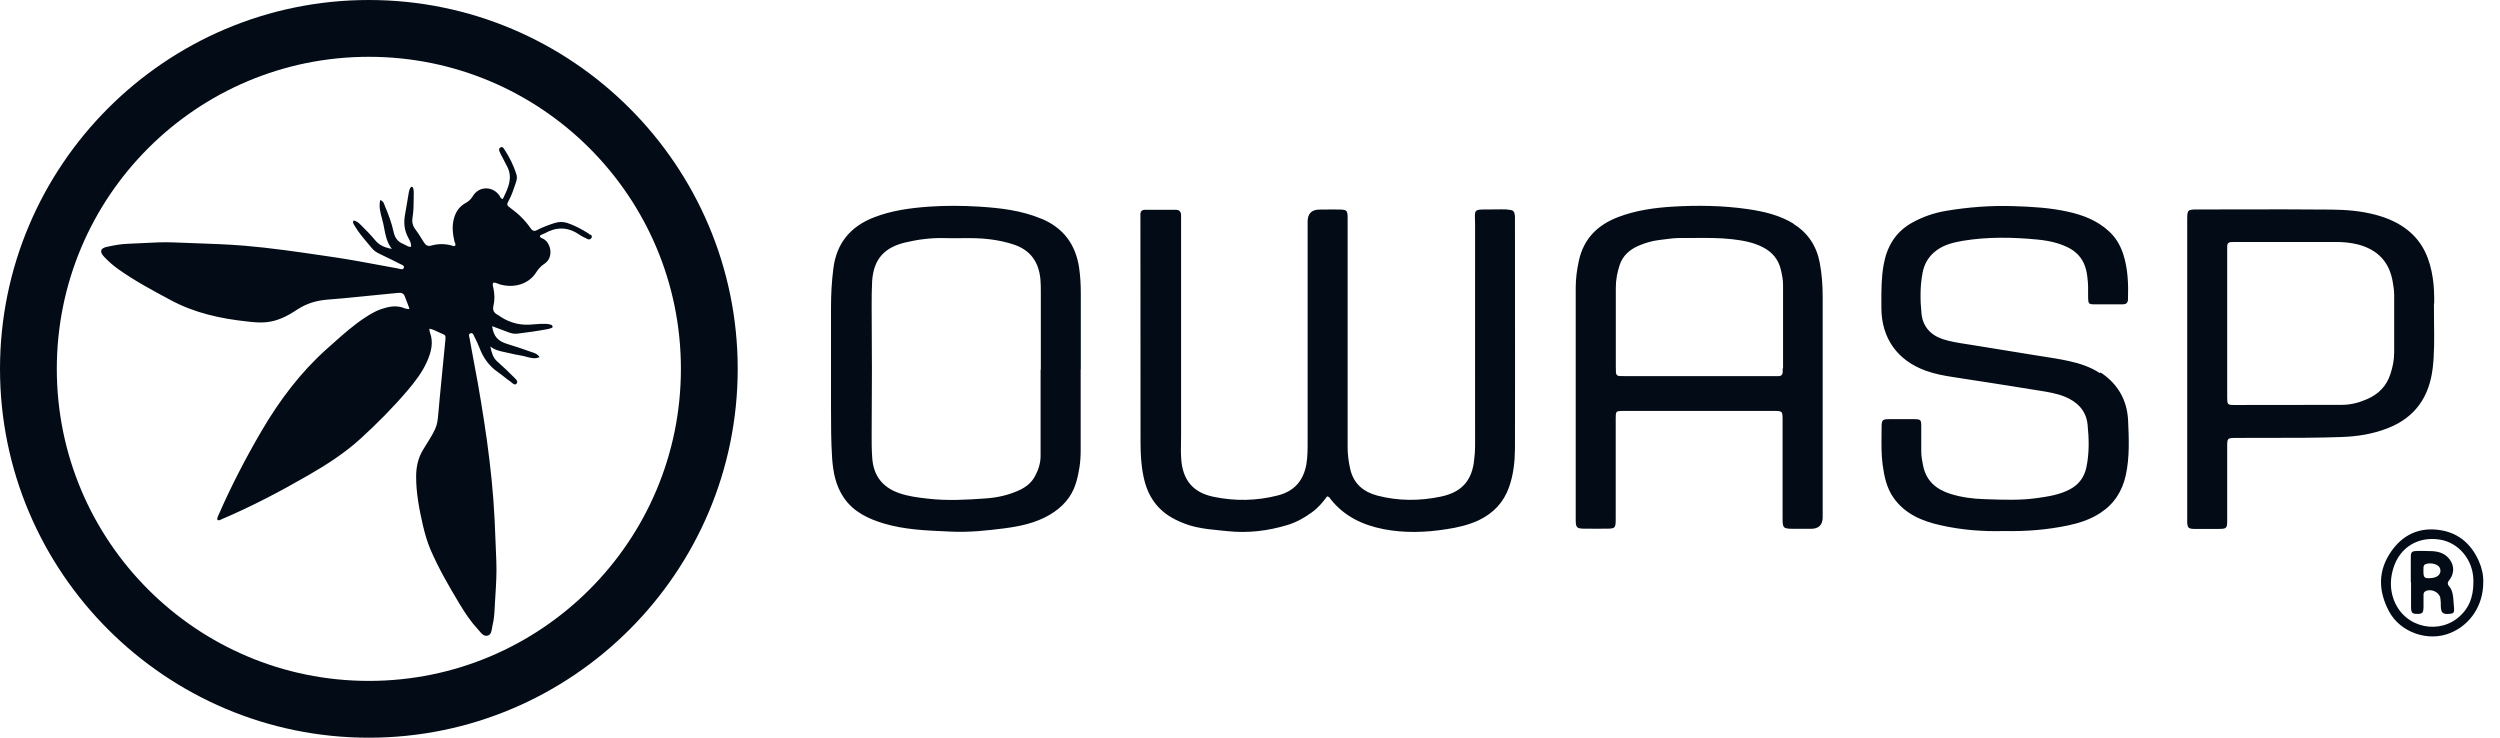 <svg width="122" height="36" viewBox="0 0 122 36" fill="none" xmlns="http://www.w3.org/2000/svg">
<path fill-rule="evenodd" clip-rule="evenodd" d="M18 0C8.077 0 0 8.077 0 18C0 27.923 8.077 36 18 36C27.923 36 36 27.923 36 18C36 8.077 27.923 0 18 0ZM18 33.228C9.59 33.228 2.772 26.41 2.772 18C2.772 9.59 9.59 2.772 18 2.772C26.41 2.772 33.228 9.59 33.228 18C33.228 26.41 26.41 33.228 18 33.228ZM28.805 11.464L28.805 11.464C28.772 11.437 28.739 11.409 28.7 11.381C28.379 11.182 28.052 11.004 27.691 10.882C27.486 10.816 27.281 10.816 27.07 10.882C26.776 10.977 26.483 11.082 26.211 11.226C26.078 11.298 25.984 11.27 25.901 11.149C25.635 10.76 25.308 10.439 24.925 10.162C24.714 10.007 24.714 9.995 24.842 9.757C24.974 9.513 25.059 9.255 25.145 8.996L25.169 8.925C25.213 8.798 25.247 8.67 25.208 8.537C25.069 8.077 24.858 7.656 24.592 7.257C24.554 7.201 24.504 7.152 24.426 7.19C24.36 7.229 24.343 7.296 24.365 7.362C24.398 7.456 24.443 7.545 24.493 7.634C24.534 7.717 24.578 7.8 24.623 7.883C24.667 7.966 24.712 8.05 24.753 8.133C25.029 8.68 24.806 9.149 24.58 9.622L24.537 9.713C24.448 9.691 24.424 9.641 24.402 9.596C24.396 9.582 24.39 9.569 24.382 9.557C24.049 9.064 23.367 9.07 23.068 9.58C22.985 9.718 22.879 9.818 22.741 9.896C22.43 10.062 22.242 10.322 22.153 10.661C22.048 11.038 22.092 11.403 22.175 11.775C22.18 11.797 22.19 11.818 22.2 11.839C22.221 11.888 22.244 11.937 22.209 11.991C22.2 11.993 22.191 11.998 22.182 12.003C22.169 12.01 22.158 12.017 22.148 12.013C21.782 11.891 21.41 11.88 21.039 11.986C20.884 12.03 20.778 11.969 20.701 11.847C20.657 11.78 20.615 11.712 20.572 11.644L20.572 11.644C20.474 11.486 20.375 11.329 20.263 11.182C20.135 11.01 20.096 10.827 20.13 10.622C20.185 10.298 20.187 9.97 20.189 9.641V9.641V9.641C20.189 9.571 20.19 9.5 20.191 9.43C20.191 9.341 20.191 9.253 20.157 9.169C20.141 9.108 20.069 9.092 20.03 9.158C19.991 9.225 19.963 9.302 19.952 9.375C19.921 9.553 19.891 9.731 19.862 9.909L19.862 9.909C19.83 10.101 19.799 10.293 19.764 10.483C19.692 10.877 19.731 11.248 19.925 11.603C19.932 11.617 19.94 11.631 19.947 11.645C20.009 11.761 20.078 11.889 20.058 12.046C19.953 12.054 19.873 12.008 19.796 11.964C19.76 11.943 19.724 11.922 19.686 11.908C19.415 11.803 19.27 11.609 19.21 11.326C19.115 10.893 18.966 10.478 18.788 10.068C18.78 10.048 18.773 10.027 18.765 10.005C18.734 9.913 18.7 9.812 18.555 9.763C18.481 10.079 18.56 10.368 18.637 10.652C18.664 10.752 18.691 10.85 18.711 10.949C18.724 11.012 18.736 11.076 18.748 11.14C18.812 11.48 18.878 11.829 19.121 12.146C18.761 12.08 18.5 11.963 18.3 11.714C18.106 11.476 17.885 11.254 17.668 11.038L17.639 11.008C17.531 10.898 17.415 10.781 17.247 10.76C17.203 10.858 17.244 10.92 17.282 10.978C17.291 10.992 17.3 11.007 17.308 11.021C17.495 11.336 17.727 11.612 17.961 11.889L17.961 11.889L17.961 11.889C18.019 11.958 18.077 12.027 18.134 12.096C18.239 12.229 18.372 12.318 18.528 12.39C18.866 12.551 19.204 12.717 19.542 12.889C19.556 12.897 19.573 12.904 19.59 12.911C19.657 12.94 19.731 12.972 19.709 13.061C19.68 13.162 19.592 13.142 19.515 13.124C19.503 13.121 19.492 13.119 19.481 13.116C19.461 13.116 19.441 13.11 19.421 13.104C19.408 13.101 19.395 13.097 19.381 13.094C19.071 13.039 18.761 12.981 18.451 12.923C17.771 12.797 17.092 12.67 16.41 12.568C16.211 12.539 16.013 12.509 15.814 12.48C14.527 12.291 13.238 12.101 11.936 11.991C11.134 11.925 10.329 11.897 9.525 11.869H9.525C9.179 11.857 8.833 11.845 8.488 11.83C7.986 11.808 7.486 11.835 6.986 11.862L6.986 11.862C6.735 11.876 6.484 11.889 6.232 11.897C5.894 11.908 5.55 11.974 5.218 12.046C4.891 12.113 4.852 12.285 5.079 12.529C5.29 12.756 5.522 12.956 5.777 13.139C6.581 13.71 7.452 14.175 8.322 14.641C9.492 15.273 10.761 15.55 12.069 15.689L12.069 15.689C12.363 15.722 12.657 15.755 12.962 15.727C13.55 15.678 14.037 15.417 14.514 15.101C14.969 14.802 15.468 14.658 16.011 14.619C16.511 14.583 17.015 14.532 17.516 14.482L17.516 14.482C17.632 14.47 17.747 14.458 17.863 14.447L18.622 14.372L19.381 14.297L19.393 14.296C19.533 14.285 19.677 14.274 19.747 14.447C19.825 14.652 19.902 14.857 19.98 15.057C19.973 15.062 19.967 15.067 19.961 15.071C19.951 15.079 19.945 15.084 19.941 15.084C19.925 15.082 19.909 15.079 19.893 15.077C19.843 15.07 19.794 15.062 19.747 15.046C19.348 14.874 18.966 14.962 18.583 15.09C18.334 15.179 18.101 15.312 17.879 15.456C17.28 15.838 16.753 16.308 16.227 16.778L16.227 16.779C16.134 16.861 16.042 16.943 15.95 17.025C14.658 18.178 13.633 19.547 12.762 21.033C11.992 22.352 11.288 23.705 10.678 25.102C10.672 25.114 10.667 25.126 10.661 25.138C10.638 25.187 10.615 25.236 10.606 25.285C10.584 25.373 10.634 25.407 10.717 25.384C10.742 25.378 10.764 25.366 10.786 25.354C10.803 25.345 10.82 25.336 10.839 25.329C12.286 24.714 13.677 23.982 15.041 23.195C15.944 22.674 16.82 22.114 17.591 21.41C18.4 20.672 19.171 19.896 19.886 19.059C20.257 18.621 20.612 18.161 20.845 17.629C21.044 17.174 21.166 16.709 20.978 16.215C20.968 16.193 20.966 16.169 20.963 16.136C20.96 16.11 20.957 16.079 20.95 16.038C21.114 16.069 21.24 16.131 21.36 16.19L21.36 16.19C21.41 16.214 21.459 16.238 21.51 16.26C21.755 16.358 21.754 16.365 21.733 16.605L21.732 16.62L21.709 16.855L21.708 16.856C21.622 17.724 21.536 18.589 21.455 19.458C21.435 19.661 21.421 19.831 21.409 19.975C21.378 20.346 21.361 20.556 21.302 20.754C21.226 21.012 21.078 21.25 20.738 21.798C20.712 21.84 20.685 21.885 20.656 21.931C20.407 22.335 20.313 22.762 20.307 23.222C20.302 24.048 20.457 24.847 20.64 25.645C20.734 26.044 20.845 26.432 21.006 26.815C21.405 27.74 21.909 28.611 22.43 29.476C22.691 29.913 22.974 30.335 23.323 30.712C23.349 30.739 23.376 30.771 23.402 30.803L23.402 30.803C23.509 30.93 23.622 31.065 23.8 31.017C23.959 30.974 23.985 30.813 24.009 30.661V30.661C24.016 30.617 24.023 30.574 24.032 30.534C24.112 30.226 24.128 29.91 24.145 29.592C24.147 29.555 24.149 29.519 24.151 29.482C24.152 29.459 24.153 29.437 24.154 29.415C24.161 29.304 24.168 29.194 24.174 29.083V29.083C24.209 28.522 24.244 27.957 24.221 27.397C24.212 27.171 24.203 26.944 24.194 26.718L24.194 26.716C24.177 26.27 24.16 25.823 24.138 25.379C24.077 24.076 23.938 22.779 23.761 21.487C23.583 20.24 23.384 18.998 23.145 17.762C23.091 17.489 23.042 17.213 22.993 16.938L22.993 16.938C22.966 16.789 22.94 16.64 22.913 16.492C22.91 16.48 22.907 16.466 22.903 16.452C22.884 16.378 22.864 16.298 22.963 16.265C23.058 16.232 23.096 16.314 23.13 16.387C23.135 16.399 23.14 16.41 23.145 16.42L23.145 16.42C23.234 16.598 23.323 16.775 23.395 16.964C23.578 17.457 23.866 17.862 24.299 18.161C24.404 18.233 24.504 18.312 24.604 18.391C24.703 18.47 24.803 18.549 24.908 18.621C24.927 18.634 24.947 18.651 24.968 18.669L24.968 18.669C25.046 18.735 25.135 18.812 25.213 18.715C25.294 18.62 25.186 18.515 25.104 18.434L25.08 18.41C24.814 18.144 24.543 17.884 24.26 17.634C24.055 17.451 23.994 17.219 23.927 16.908C24.156 17.085 24.384 17.133 24.61 17.18C24.652 17.189 24.694 17.198 24.736 17.208C24.997 17.269 25.258 17.324 25.518 17.368C25.582 17.381 25.646 17.398 25.71 17.416C25.906 17.47 26.106 17.526 26.328 17.429C26.239 17.279 26.107 17.235 25.981 17.194L25.956 17.185C25.562 17.047 25.163 16.908 24.759 16.786C24.299 16.648 24.088 16.42 24.016 15.916C24.146 15.966 24.276 16.014 24.406 16.063L24.407 16.063L24.407 16.063C24.537 16.111 24.667 16.16 24.797 16.21C24.942 16.265 25.091 16.304 25.252 16.282C25.745 16.221 26.239 16.154 26.727 16.06C26.793 16.049 26.854 16.027 26.915 16.005L26.915 16.005C26.948 15.993 26.976 15.966 26.965 15.927C26.954 15.899 26.932 15.861 26.91 15.855C26.837 15.833 26.76 15.811 26.682 15.805C26.472 15.8 26.261 15.805 26.05 15.827C25.452 15.901 24.905 15.774 24.409 15.445L24.409 15.445C24.365 15.412 24.321 15.378 24.271 15.356C24.088 15.256 24.032 15.118 24.082 14.912C24.149 14.63 24.138 14.342 24.077 14.059C24.073 14.042 24.069 14.026 24.065 14.009C24.047 13.94 24.028 13.868 24.077 13.793C24.155 13.785 24.226 13.813 24.298 13.842L24.298 13.842C24.327 13.854 24.357 13.866 24.387 13.876C25.086 14.081 25.806 13.859 26.156 13.305C26.267 13.133 26.389 12.989 26.56 12.878C27.02 12.584 26.91 11.897 26.533 11.664C26.515 11.654 26.495 11.646 26.474 11.638C26.416 11.615 26.356 11.592 26.344 11.514C26.387 11.464 26.442 11.444 26.496 11.424C26.526 11.413 26.555 11.402 26.582 11.387C27.142 11.071 27.697 11.065 28.24 11.431C28.379 11.525 28.528 11.598 28.678 11.669C28.744 11.703 28.811 11.681 28.855 11.625C28.905 11.564 28.883 11.498 28.828 11.448L28.805 11.464ZM47.793 10.084C48.818 10.15 49.844 10.267 50.808 10.671V10.666C51.889 11.115 52.488 11.919 52.66 13.061C52.721 13.476 52.743 13.892 52.743 14.313V18.028H52.737V22.008C52.737 22.54 52.66 23.067 52.505 23.577C52.294 24.27 51.834 24.763 51.224 25.123C50.542 25.523 49.783 25.683 49.012 25.783C48.153 25.894 47.294 25.983 46.429 25.944L46.189 25.933C45.165 25.888 44.134 25.843 43.142 25.55C42.371 25.317 41.65 24.985 41.174 24.281C40.78 23.699 40.658 23.05 40.608 22.368C40.553 21.542 40.553 20.711 40.553 19.885V15.012C40.553 14.369 40.586 13.731 40.669 13.094C40.824 11.869 41.501 11.054 42.643 10.61C43.508 10.272 44.422 10.15 45.337 10.084C46.152 10.028 46.978 10.034 47.793 10.084ZM50.514 23.227C50.675 22.923 50.781 22.601 50.781 22.246V18.039H50.792V14.258C50.792 14.058 50.792 13.859 50.775 13.659C50.703 12.806 50.304 12.207 49.461 11.93C49.09 11.808 48.718 11.73 48.33 11.68C47.834 11.614 47.339 11.618 46.844 11.623C46.588 11.625 46.331 11.627 46.074 11.619C45.425 11.603 44.794 11.686 44.167 11.835C43.23 12.063 42.626 12.578 42.559 13.742C42.537 14.153 42.537 14.557 42.537 14.967V14.968C42.554 17.024 42.554 19.075 42.537 21.132C42.532 21.537 42.537 21.947 42.565 22.352C42.626 23.205 43.053 23.771 43.862 24.059C44.328 24.225 44.81 24.281 45.292 24.336C46.218 24.442 47.15 24.392 48.075 24.325C48.674 24.286 49.251 24.159 49.799 23.893C50.115 23.738 50.354 23.527 50.514 23.227ZM85.305 10.206C86.087 10.322 86.852 10.5 87.534 10.921L87.522 10.927C88.232 11.365 88.648 12.008 88.803 12.817C88.908 13.371 88.947 13.931 88.947 14.497V25.24C88.947 25.617 88.755 25.806 88.371 25.806H87.506C87.024 25.8 86.99 25.773 86.99 25.301V20.528V20.528C86.99 20.289 86.99 20.17 86.931 20.11C86.872 20.052 86.754 20.052 86.519 20.052H79.379H79.18C78.864 20.057 78.847 20.074 78.847 20.395V25.268C78.847 25.795 78.841 25.8 78.309 25.8C78.198 25.8 78.087 25.801 77.977 25.801C77.755 25.803 77.533 25.804 77.311 25.8C76.945 25.795 76.895 25.745 76.895 25.368V19.497V14.026C76.895 13.582 76.957 13.144 77.051 12.712C77.289 11.642 77.965 10.977 78.963 10.594C79.817 10.267 80.721 10.14 81.624 10.084C82.855 10.012 84.085 10.029 85.305 10.206ZM86.996 18.145V17.978L87.013 17.967V13.926C87.018 13.66 86.963 13.405 86.902 13.144C86.78 12.651 86.486 12.302 86.037 12.069C85.566 11.825 85.061 11.736 84.54 11.675C83.916 11.604 83.296 11.609 82.674 11.613C82.467 11.614 82.259 11.616 82.051 11.614C81.753 11.61 81.461 11.648 81.171 11.687C81.101 11.696 81.03 11.705 80.959 11.714C80.604 11.758 80.266 11.858 79.939 12.002C79.518 12.191 79.191 12.479 79.041 12.928C78.924 13.283 78.852 13.649 78.852 14.031V17.912C78.852 18 78.852 18.089 78.858 18.178C78.864 18.283 78.919 18.344 79.024 18.35C79.124 18.355 79.224 18.355 79.324 18.355H82.91H86.53H86.796C86.935 18.35 86.996 18.277 86.996 18.145ZM73.02 10.219C73.198 10.216 73.375 10.214 73.553 10.221L73.569 10.232C73.863 10.243 73.913 10.305 73.93 10.593V10.992C73.93 12.204 73.931 13.416 73.932 14.629C73.934 17.053 73.937 19.477 73.93 21.902C73.924 22.528 73.858 23.154 73.647 23.759C73.381 24.513 72.887 25.039 72.172 25.383C71.668 25.621 71.13 25.743 70.581 25.826C69.556 25.987 68.53 26.02 67.51 25.821C66.496 25.621 65.597 25.195 64.938 24.363L64.935 24.36L64.93 24.353C64.926 24.346 64.921 24.339 64.916 24.332C64.887 24.287 64.854 24.238 64.76 24.224C64.561 24.502 64.328 24.779 64.029 24.995C63.657 25.267 63.264 25.488 62.826 25.621C61.872 25.91 60.902 26.026 59.904 25.921C59.8 25.91 59.697 25.9 59.593 25.89C59.167 25.849 58.744 25.808 58.324 25.71C57.986 25.633 57.67 25.511 57.36 25.355C56.478 24.917 55.99 24.191 55.802 23.249C55.686 22.694 55.658 22.129 55.658 21.569C55.652 17.921 55.652 14.274 55.652 10.626V10.46C55.652 10.31 55.73 10.238 55.88 10.238H57.376C57.559 10.238 57.637 10.338 57.637 10.51V10.809V21.153C57.637 21.28 57.635 21.406 57.633 21.531C57.628 21.814 57.623 22.095 57.642 22.378C57.709 23.41 58.202 24.03 59.211 24.241C60.265 24.463 61.323 24.446 62.371 24.174C63.164 23.969 63.613 23.448 63.752 22.65C63.812 22.284 63.812 21.924 63.812 21.558V10.815C63.812 10.423 64.008 10.227 64.4 10.227C64.515 10.227 64.629 10.226 64.744 10.224H64.744C64.973 10.222 65.202 10.22 65.431 10.227C65.714 10.238 65.753 10.282 65.764 10.565V10.898V21.774C65.758 22.151 65.808 22.523 65.891 22.888C66.052 23.604 66.54 24.008 67.216 24.186C68.236 24.452 69.284 24.452 70.31 24.235C71.269 24.036 71.784 23.52 71.923 22.578C71.962 22.29 71.984 22.007 71.984 21.719C71.984 20.525 71.983 19.331 71.983 18.138V18.127C71.981 15.743 71.98 13.359 71.984 10.975C71.984 10.865 71.981 10.771 71.978 10.691V10.691V10.69V10.69V10.69L71.978 10.689C71.972 10.484 71.968 10.368 72.024 10.303C72.095 10.22 72.263 10.221 72.647 10.221L72.754 10.221C72.843 10.221 72.932 10.22 73.02 10.219ZM102.477 18.21C102.011 17.905 101.501 17.738 100.975 17.622C100.543 17.526 100.105 17.458 99.665 17.39L99.665 17.39C99.523 17.368 99.382 17.346 99.24 17.323L99.239 17.323C98.203 17.156 97.166 16.99 96.13 16.818C96.061 16.807 95.991 16.796 95.922 16.786C95.543 16.727 95.165 16.668 94.799 16.547C94.189 16.341 93.824 15.909 93.768 15.288C93.702 14.628 93.696 13.963 93.824 13.303C93.896 12.927 94.067 12.6 94.361 12.333C94.766 11.967 95.27 11.84 95.786 11.751C96.995 11.552 98.214 11.574 99.428 11.69C99.755 11.724 100.088 11.774 100.404 11.873C100.842 12.012 101.252 12.195 101.535 12.583C101.795 12.938 101.856 13.353 101.889 13.775C101.902 13.927 101.9 14.079 101.899 14.23V14.23V14.23V14.23V14.23V14.23C101.897 14.343 101.896 14.456 101.901 14.568C101.906 14.806 101.945 14.85 102.167 14.85C102.484 14.854 102.802 14.853 103.12 14.851C103.279 14.851 103.438 14.85 103.597 14.85C103.758 14.85 103.841 14.778 103.846 14.612C103.869 13.858 103.846 13.11 103.608 12.383C103.464 11.956 103.242 11.579 102.904 11.275C102.339 10.759 101.651 10.493 100.919 10.332C100.049 10.138 99.168 10.088 98.281 10.06C97.172 10.022 96.069 10.105 94.977 10.288C94.378 10.388 93.818 10.582 93.297 10.875C92.499 11.325 92.083 12.028 91.922 12.915C91.808 13.547 91.809 14.178 91.811 14.809V14.809L91.811 14.912L91.811 15.028C91.817 16.513 92.598 17.6 94.001 18.099C94.422 18.248 94.855 18.331 95.293 18.398C96.651 18.603 98.003 18.819 99.356 19.036C99.413 19.045 99.471 19.054 99.528 19.063C99.942 19.13 100.353 19.196 100.748 19.352C101.368 19.601 101.801 20.033 101.873 20.71C101.945 21.414 101.962 22.123 101.812 22.822C101.712 23.282 101.452 23.642 101.019 23.875C100.509 24.147 99.949 24.23 99.395 24.308C98.614 24.418 97.828 24.392 97.042 24.365L96.806 24.357C96.263 24.341 95.725 24.269 95.204 24.108C94.5 23.892 93.995 23.476 93.846 22.716C93.801 22.489 93.757 22.262 93.757 22.029V20.804C93.757 20.483 93.729 20.46 93.419 20.455H92.188C91.872 20.455 91.822 20.499 91.822 20.821C91.822 20.959 91.821 21.097 91.819 21.234C91.813 21.715 91.808 22.194 91.872 22.672C91.95 23.243 92.061 23.803 92.404 24.291C92.964 25.084 93.801 25.433 94.7 25.632C95.725 25.865 96.778 25.943 97.782 25.915C98.879 25.937 99.91 25.854 100.936 25.638C101.479 25.522 102.006 25.35 102.477 25.045C103.165 24.601 103.569 23.975 103.741 23.177C103.93 22.301 103.891 21.414 103.852 20.532C103.808 19.54 103.364 18.742 102.51 18.176L102.477 18.21ZM118.788 14.807C118.793 14.397 118.782 13.992 118.721 13.582C118.588 12.667 118.261 11.852 117.524 11.254C117.064 10.877 116.526 10.644 115.955 10.489C115.234 10.294 114.491 10.233 113.754 10.228C112.237 10.212 110.717 10.216 109.198 10.219H109.198H109.198H109.197H109.197H109.196H109.195C108.545 10.221 107.895 10.222 107.246 10.222C106.752 10.222 106.736 10.239 106.736 10.721V18.017V25.079V25.478C106.747 25.75 106.791 25.805 107.074 25.811C107.34 25.815 107.606 25.813 107.872 25.812C108.005 25.812 108.138 25.811 108.271 25.811C108.659 25.811 108.687 25.778 108.687 25.395V21.814C108.687 21.376 108.687 21.376 109.131 21.37H109.197C109.712 21.367 110.227 21.367 110.742 21.368C111.92 21.368 113.099 21.369 114.275 21.326C115.057 21.299 115.816 21.177 116.542 20.888C117.873 20.362 118.549 19.353 118.716 17.967C118.801 17.234 118.791 16.5 118.781 15.765V15.765V15.764V15.764C118.777 15.449 118.773 15.134 118.776 14.818L118.788 14.807ZM116.836 17.196C116.836 17.562 116.764 17.917 116.648 18.266C116.459 18.843 116.071 19.231 115.534 19.469C115.14 19.646 114.719 19.757 114.281 19.757C113.409 19.757 112.535 19.759 111.662 19.76L111.659 19.76C110.784 19.762 109.91 19.763 109.036 19.763C108.704 19.763 108.687 19.741 108.687 19.397V15.788V12.24V12.007C108.687 11.891 108.754 11.819 108.87 11.813C108.959 11.808 109.048 11.808 109.136 11.808H113.948C114.325 11.808 114.696 11.836 115.068 11.93C116.021 12.179 116.598 12.772 116.764 13.748C116.803 13.964 116.836 14.186 116.836 14.408V17.191V17.196ZM119.592 30.883C120.568 30.473 121.183 29.531 121.183 28.416V28.422C121.194 28.084 121.122 27.729 120.972 27.391C120.579 26.498 119.908 25.95 118.932 25.85C118.001 25.75 117.241 26.127 116.704 26.892C116.033 27.84 116.055 28.832 116.582 29.83C117.131 30.867 118.505 31.343 119.592 30.883ZM120.701 28.3V28.433C120.701 29.148 120.473 29.752 119.886 30.196C118.843 30.989 117.131 30.562 116.742 29.026C116.632 28.588 116.665 28.145 116.798 27.718C117.114 26.709 118.001 26.166 119.06 26.332C119.985 26.476 120.684 27.319 120.701 28.3ZM117.647 28.416V27.224C117.647 26.92 117.686 26.892 117.997 26.886C118.241 26.886 118.485 26.886 118.723 26.897C118.983 26.914 119.222 26.986 119.421 27.163C119.76 27.474 119.815 27.928 119.538 28.289C119.438 28.416 119.416 28.5 119.527 28.627C119.654 28.771 119.693 28.96 119.715 29.148L119.719 29.191C119.734 29.364 119.749 29.534 119.76 29.708C119.771 29.896 119.732 29.941 119.538 29.957C119.211 29.985 119.122 29.913 119.111 29.581V29.58C119.111 29.447 119.111 29.314 119.089 29.187C119.039 28.888 118.623 28.705 118.357 28.854C118.274 28.899 118.268 28.976 118.268 29.054V29.614C118.263 29.908 118.213 29.963 117.958 29.957C117.708 29.957 117.659 29.908 117.659 29.597V28.405L117.647 28.416ZM118.263 27.851C118.263 28.195 118.307 28.233 118.623 28.211C118.723 28.206 118.823 28.183 118.911 28.139C119.083 28.05 119.144 27.857 119.05 27.69C118.967 27.541 118.656 27.452 118.418 27.513C118.261 27.551 118.263 27.661 118.265 27.763C118.266 27.794 118.267 27.824 118.263 27.851Z" fill="#030C16"/>
</svg>
